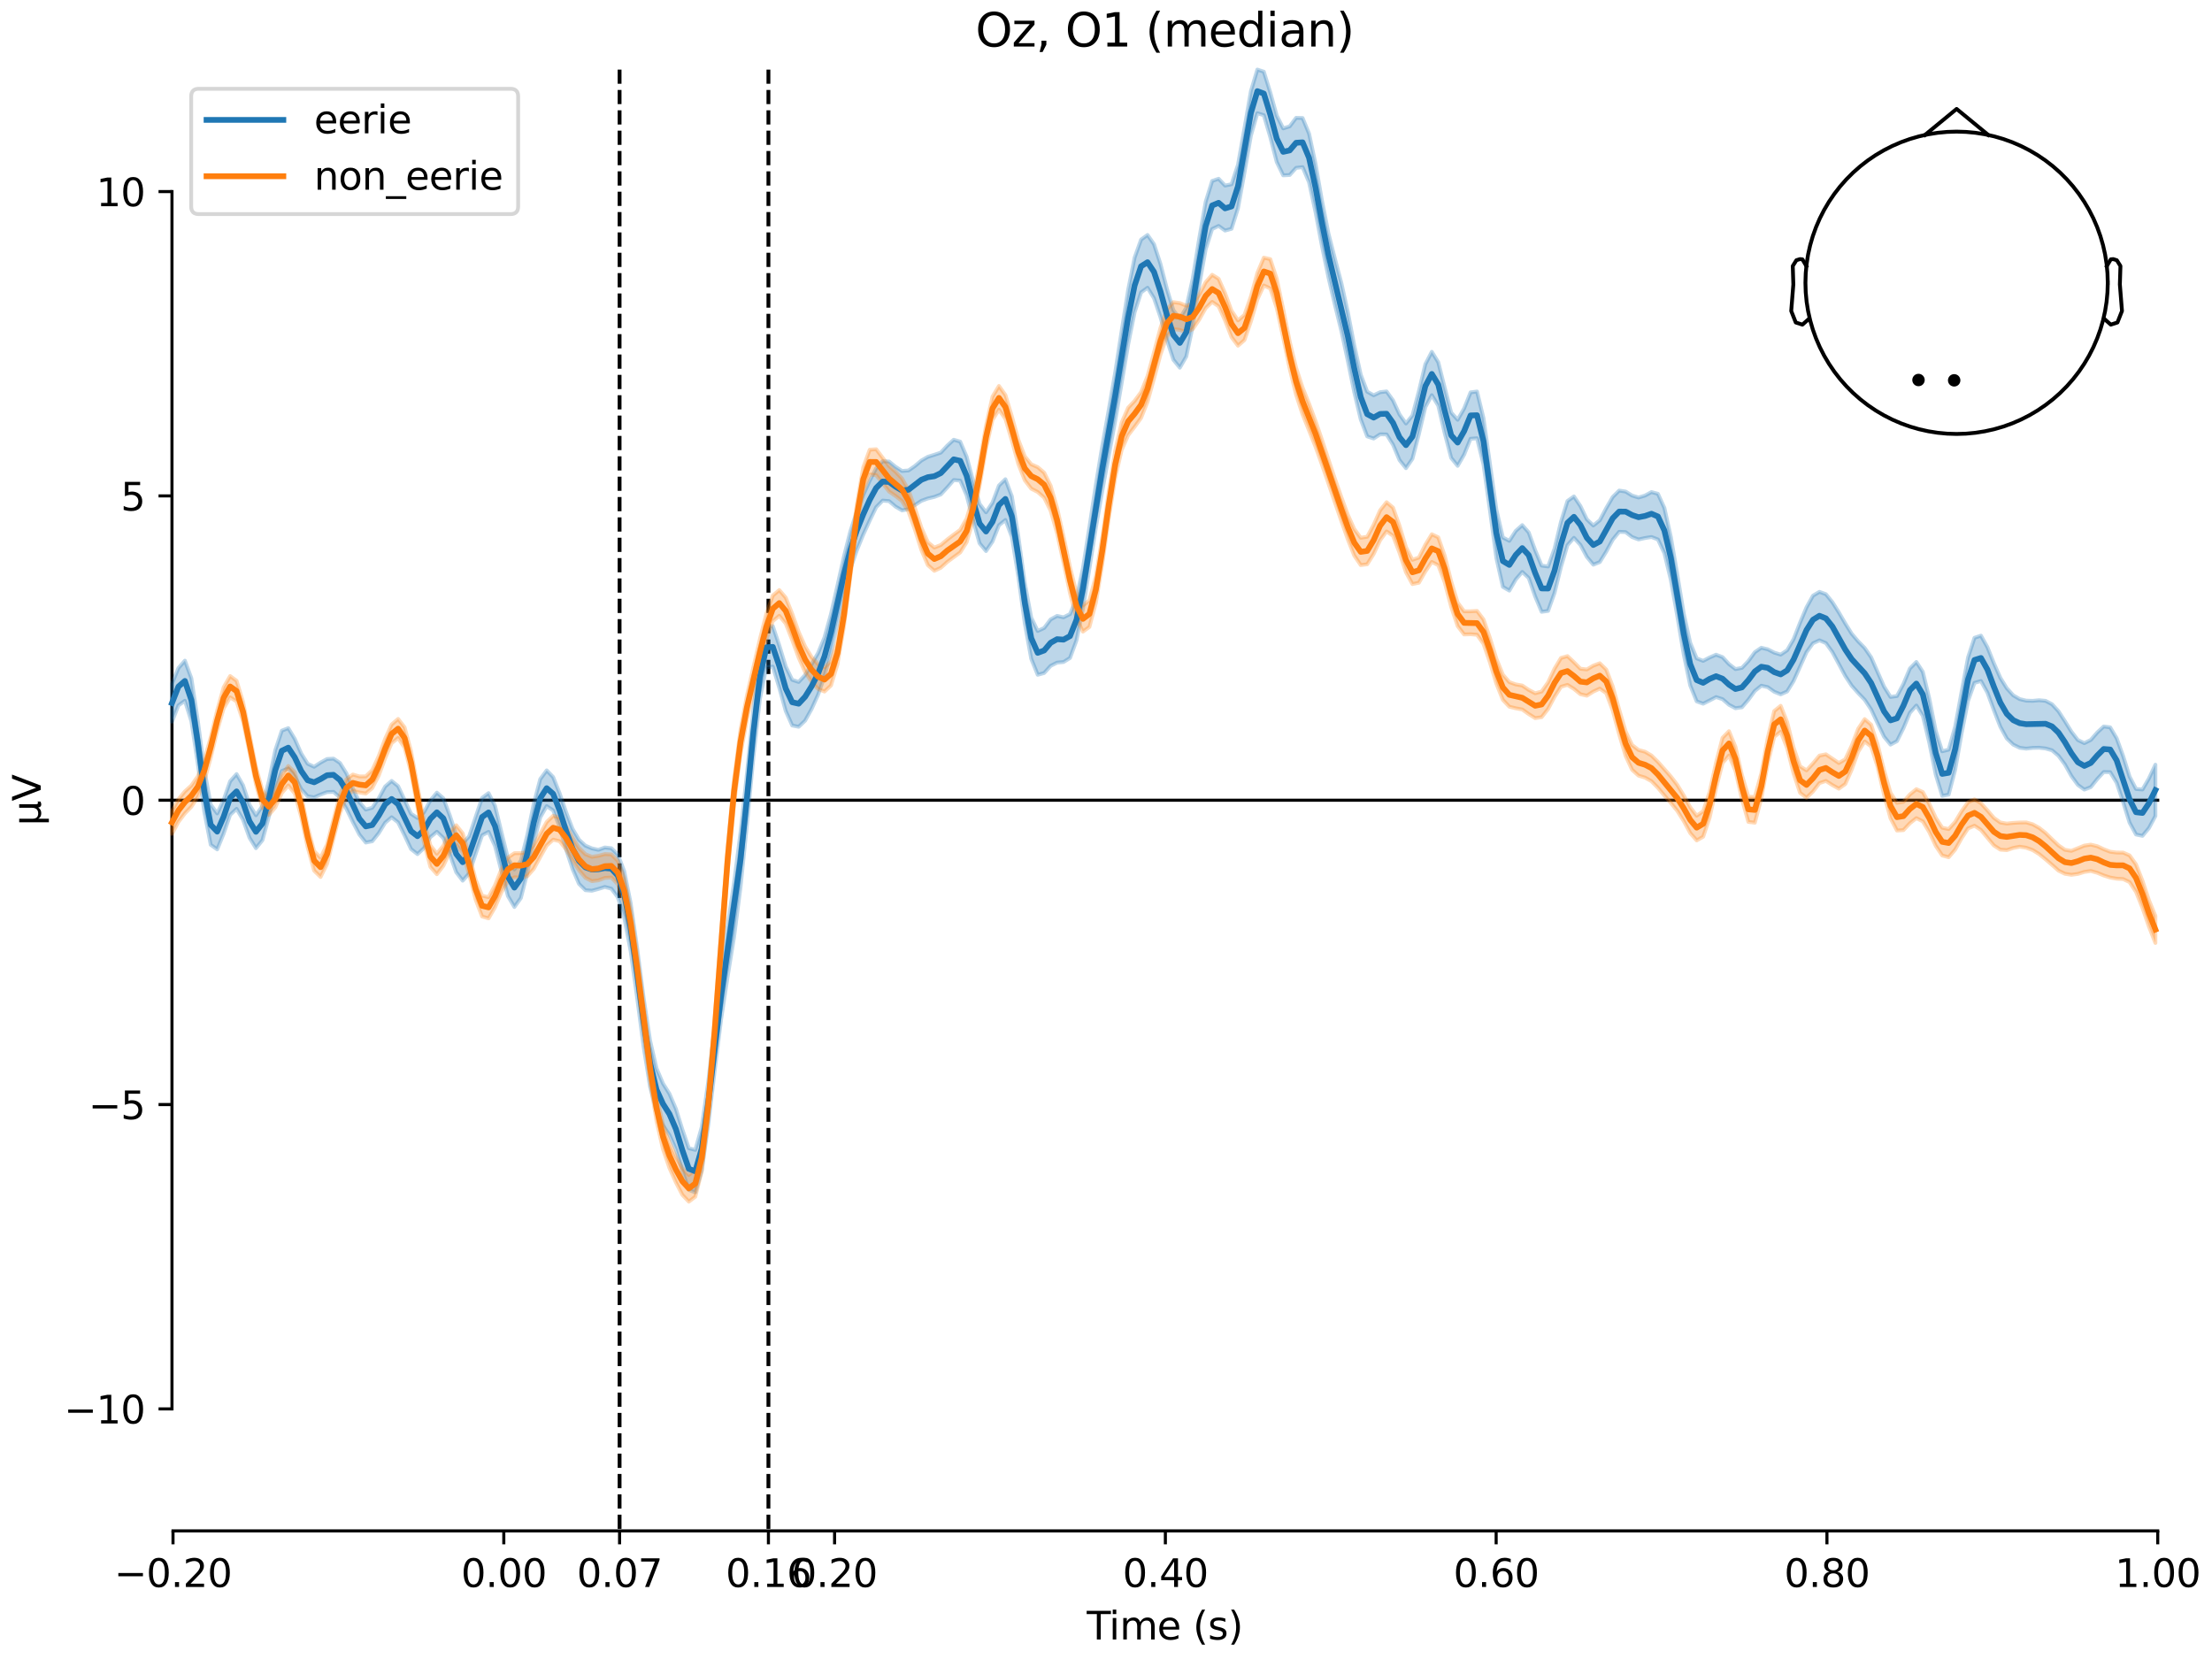 <?xml version="1.0" encoding="utf-8" standalone="no"?>
<!DOCTYPE svg PUBLIC "-//W3C//DTD SVG 1.1//EN"
  "http://www.w3.org/Graphics/SVG/1.1/DTD/svg11.dtd">
<svg xmlns:xlink="http://www.w3.org/1999/xlink" width="576pt" height="432pt" viewBox="0 0 576 432" xmlns="http://www.w3.org/2000/svg" version="1.1">
 <defs>
  <style type="text/css">*{stroke-linejoin: round; stroke-linecap: butt}</style>
 </defs>
 <g id="figure_1">
  <g id="patch_1">
   <path d="M 0 432 
L 576 432 
L 576 0 
L 0 0 
z
" style="fill: #ffffff"/>
  </g>
  <g id="axes_1">
   <g id="patch_2">
    <path d="M 44.783 398.644 
L 561.867 398.644 
L 561.867 18.118 
L 44.783 18.118 
L 44.783 398.644 
z
" style="fill: none; opacity: 0"/>
   </g>
   <g id="patch_3">
    <path d="M 44.783 366.868 
L 44.783 49.894 
" style="fill: none; stroke: #000000; stroke-width: 0.8; stroke-linejoin: miter; stroke-linecap: square"/>
   </g>
   <g id="LineCollection_1">
    <path d="M 161.336 18.118 
L 161.336 398.644 
" clip-path="url(#p5de85b9fca)" style="fill: none; stroke-dasharray: 3.7,1.6; stroke-dashoffset: 0; stroke: #000000"/>
    <path d="M 200.097 18.118 
L 200.097 398.644 
" clip-path="url(#p5de85b9fca)" style="fill: none; stroke-dasharray: 3.7,1.6; stroke-dashoffset: 0; stroke: #000000"/>
   </g>
   <g id="matplotlib.axis_1">
    <g id="xtick_1">
     <g id="line2d_1">
      <defs>
       <path id="maca8280aff" d="M 0 0 
L 0 3.5 
" style="stroke: #000000; stroke-width: 0.8"/>
      </defs>
      <g>
       <use xlink:href="#maca8280aff" x="45.052" y="398.644" style="stroke: #000000; stroke-width: 0.8"/>
      </g>
     </g>
     <g id="text_1">
      <!-- −0.20 -->
      <g transform="translate(29.73 413.242) scale(0.1 -0.1)">
       <defs>
        <path id="DejaVuSans-2212" d="M 678 2272 
L 4684 2272 
L 4684 1741 
L 678 1741 
L 678 2272 
z
" transform="scale(0.016)"/>
        <path id="DejaVuSans-30" d="M 2034 4250 
Q 1547 4250 1301 3770 
Q 1056 3291 1056 2328 
Q 1056 1369 1301 889 
Q 1547 409 2034 409 
Q 2525 409 2770 889 
Q 3016 1369 3016 2328 
Q 3016 3291 2770 3770 
Q 2525 4250 2034 4250 
z
M 2034 4750 
Q 2819 4750 3233 4129 
Q 3647 3509 3647 2328 
Q 3647 1150 3233 529 
Q 2819 -91 2034 -91 
Q 1250 -91 836 529 
Q 422 1150 422 2328 
Q 422 3509 836 4129 
Q 1250 4750 2034 4750 
z
" transform="scale(0.016)"/>
        <path id="DejaVuSans-2e" d="M 684 794 
L 1344 794 
L 1344 0 
L 684 0 
L 684 794 
z
" transform="scale(0.016)"/>
        <path id="DejaVuSans-32" d="M 1228 531 
L 3431 531 
L 3431 0 
L 469 0 
L 469 531 
Q 828 903 1448 1529 
Q 2069 2156 2228 2338 
Q 2531 2678 2651 2914 
Q 2772 3150 2772 3378 
Q 2772 3750 2511 3984 
Q 2250 4219 1831 4219 
Q 1534 4219 1204 4116 
Q 875 4013 500 3803 
L 500 4441 
Q 881 4594 1212 4672 
Q 1544 4750 1819 4750 
Q 2544 4750 2975 4387 
Q 3406 4025 3406 3419 
Q 3406 3131 3298 2873 
Q 3191 2616 2906 2266 
Q 2828 2175 2409 1742 
Q 1991 1309 1228 531 
z
" transform="scale(0.016)"/>
       </defs>
       <use xlink:href="#DejaVuSans-2212"/>
       <use xlink:href="#DejaVuSans-30" transform="translate(83.789 0)"/>
       <use xlink:href="#DejaVuSans-2e" transform="translate(147.412 0)"/>
       <use xlink:href="#DejaVuSans-32" transform="translate(179.199 0)"/>
       <use xlink:href="#DejaVuSans-30" transform="translate(242.822 0)"/>
      </g>
     </g>
    </g>
    <g id="xtick_2">
     <g id="line2d_2">
      <g>
       <use xlink:href="#maca8280aff" x="131.188" y="398.644" style="stroke: #000000; stroke-width: 0.8"/>
      </g>
     </g>
     <g id="text_2">
      <!-- 0.00 -->
      <g transform="translate(120.055 413.242) scale(0.1 -0.1)">
       <use xlink:href="#DejaVuSans-30"/>
       <use xlink:href="#DejaVuSans-2e" transform="translate(63.623 0)"/>
       <use xlink:href="#DejaVuSans-30" transform="translate(95.41 0)"/>
       <use xlink:href="#DejaVuSans-30" transform="translate(159.033 0)"/>
      </g>
     </g>
    </g>
    <g id="xtick_3">
     <g id="line2d_3">
      <g>
       <use xlink:href="#maca8280aff" x="161.336" y="398.644" style="stroke: #000000; stroke-width: 0.8"/>
      </g>
     </g>
     <g id="text_3">
      <!-- 0.07 -->
      <g transform="translate(150.203 413.242) scale(0.1 -0.1)">
       <defs>
        <path id="DejaVuSans-37" d="M 525 4666 
L 3525 4666 
L 3525 4397 
L 1831 0 
L 1172 0 
L 2766 4134 
L 525 4134 
L 525 4666 
z
" transform="scale(0.016)"/>
       </defs>
       <use xlink:href="#DejaVuSans-30"/>
       <use xlink:href="#DejaVuSans-2e" transform="translate(63.623 0)"/>
       <use xlink:href="#DejaVuSans-30" transform="translate(95.41 0)"/>
       <use xlink:href="#DejaVuSans-37" transform="translate(159.033 0)"/>
      </g>
     </g>
    </g>
    <g id="xtick_4">
     <g id="line2d_4">
      <g>
       <use xlink:href="#maca8280aff" x="200.097" y="398.644" style="stroke: #000000; stroke-width: 0.8"/>
      </g>
     </g>
     <g id="text_4">
      <!-- 0.16 -->
      <g transform="translate(188.964 413.242) scale(0.1 -0.1)">
       <defs>
        <path id="DejaVuSans-31" d="M 794 531 
L 1825 531 
L 1825 4091 
L 703 3866 
L 703 4441 
L 1819 4666 
L 2450 4666 
L 2450 531 
L 3481 531 
L 3481 0 
L 794 0 
L 794 531 
z
" transform="scale(0.016)"/>
        <path id="DejaVuSans-36" d="M 2113 2584 
Q 1688 2584 1439 2293 
Q 1191 2003 1191 1497 
Q 1191 994 1439 701 
Q 1688 409 2113 409 
Q 2538 409 2786 701 
Q 3034 994 3034 1497 
Q 3034 2003 2786 2293 
Q 2538 2584 2113 2584 
z
M 3366 4563 
L 3366 3988 
Q 3128 4100 2886 4159 
Q 2644 4219 2406 4219 
Q 1781 4219 1451 3797 
Q 1122 3375 1075 2522 
Q 1259 2794 1537 2939 
Q 1816 3084 2150 3084 
Q 2853 3084 3261 2657 
Q 3669 2231 3669 1497 
Q 3669 778 3244 343 
Q 2819 -91 2113 -91 
Q 1303 -91 875 529 
Q 447 1150 447 2328 
Q 447 3434 972 4092 
Q 1497 4750 2381 4750 
Q 2619 4750 2861 4703 
Q 3103 4656 3366 4563 
z
" transform="scale(0.016)"/>
       </defs>
       <use xlink:href="#DejaVuSans-30"/>
       <use xlink:href="#DejaVuSans-2e" transform="translate(63.623 0)"/>
       <use xlink:href="#DejaVuSans-31" transform="translate(95.41 0)"/>
       <use xlink:href="#DejaVuSans-36" transform="translate(159.033 0)"/>
      </g>
     </g>
    </g>
    <g id="xtick_5">
     <g id="line2d_5">
      <g>
       <use xlink:href="#maca8280aff" x="217.324" y="398.644" style="stroke: #000000; stroke-width: 0.8"/>
      </g>
     </g>
     <g id="text_5">
      <!-- 0.20 -->
      <g transform="translate(206.191 413.242) scale(0.1 -0.1)">
       <use xlink:href="#DejaVuSans-30"/>
       <use xlink:href="#DejaVuSans-2e" transform="translate(63.623 0)"/>
       <use xlink:href="#DejaVuSans-32" transform="translate(95.41 0)"/>
       <use xlink:href="#DejaVuSans-30" transform="translate(159.033 0)"/>
      </g>
     </g>
    </g>
    <g id="xtick_6">
     <g id="line2d_6">
      <g>
       <use xlink:href="#maca8280aff" x="303.46" y="398.644" style="stroke: #000000; stroke-width: 0.8"/>
      </g>
     </g>
     <g id="text_6">
      <!-- 0.40 -->
      <g transform="translate(292.327 413.242) scale(0.1 -0.1)">
       <defs>
        <path id="DejaVuSans-34" d="M 2419 4116 
L 825 1625 
L 2419 1625 
L 2419 4116 
z
M 2253 4666 
L 3047 4666 
L 3047 1625 
L 3713 1625 
L 3713 1100 
L 3047 1100 
L 3047 0 
L 2419 0 
L 2419 1100 
L 313 1100 
L 313 1709 
L 2253 4666 
z
" transform="scale(0.016)"/>
       </defs>
       <use xlink:href="#DejaVuSans-30"/>
       <use xlink:href="#DejaVuSans-2e" transform="translate(63.623 0)"/>
       <use xlink:href="#DejaVuSans-34" transform="translate(95.41 0)"/>
       <use xlink:href="#DejaVuSans-30" transform="translate(159.033 0)"/>
      </g>
     </g>
    </g>
    <g id="xtick_7">
     <g id="line2d_7">
      <g>
       <use xlink:href="#maca8280aff" x="389.595" y="398.644" style="stroke: #000000; stroke-width: 0.8"/>
      </g>
     </g>
     <g id="text_7">
      <!-- 0.60 -->
      <g transform="translate(378.463 413.242) scale(0.1 -0.1)">
       <use xlink:href="#DejaVuSans-30"/>
       <use xlink:href="#DejaVuSans-2e" transform="translate(63.623 0)"/>
       <use xlink:href="#DejaVuSans-36" transform="translate(95.41 0)"/>
       <use xlink:href="#DejaVuSans-30" transform="translate(159.033 0)"/>
      </g>
     </g>
    </g>
    <g id="xtick_8">
     <g id="line2d_8">
      <g>
       <use xlink:href="#maca8280aff" x="475.731" y="398.644" style="stroke: #000000; stroke-width: 0.8"/>
      </g>
     </g>
     <g id="text_8">
      <!-- 0.80 -->
      <g transform="translate(464.598 413.242) scale(0.1 -0.1)">
       <defs>
        <path id="DejaVuSans-38" d="M 2034 2216 
Q 1584 2216 1326 1975 
Q 1069 1734 1069 1313 
Q 1069 891 1326 650 
Q 1584 409 2034 409 
Q 2484 409 2743 651 
Q 3003 894 3003 1313 
Q 3003 1734 2745 1975 
Q 2488 2216 2034 2216 
z
M 1403 2484 
Q 997 2584 770 2862 
Q 544 3141 544 3541 
Q 544 4100 942 4425 
Q 1341 4750 2034 4750 
Q 2731 4750 3128 4425 
Q 3525 4100 3525 3541 
Q 3525 3141 3298 2862 
Q 3072 2584 2669 2484 
Q 3125 2378 3379 2068 
Q 3634 1759 3634 1313 
Q 3634 634 3220 271 
Q 2806 -91 2034 -91 
Q 1263 -91 848 271 
Q 434 634 434 1313 
Q 434 1759 690 2068 
Q 947 2378 1403 2484 
z
M 1172 3481 
Q 1172 3119 1398 2916 
Q 1625 2713 2034 2713 
Q 2441 2713 2670 2916 
Q 2900 3119 2900 3481 
Q 2900 3844 2670 4047 
Q 2441 4250 2034 4250 
Q 1625 4250 1398 4047 
Q 1172 3844 1172 3481 
z
" transform="scale(0.016)"/>
       </defs>
       <use xlink:href="#DejaVuSans-30"/>
       <use xlink:href="#DejaVuSans-2e" transform="translate(63.623 0)"/>
       <use xlink:href="#DejaVuSans-38" transform="translate(95.41 0)"/>
       <use xlink:href="#DejaVuSans-30" transform="translate(159.033 0)"/>
      </g>
     </g>
    </g>
    <g id="xtick_9">
     <g id="line2d_9">
      <g>
       <use xlink:href="#maca8280aff" x="561.867" y="398.644" style="stroke: #000000; stroke-width: 0.8"/>
      </g>
     </g>
     <g id="text_9">
      <!-- 1.00 -->
      <g transform="translate(550.734 413.242) scale(0.1 -0.1)">
       <use xlink:href="#DejaVuSans-31"/>
       <use xlink:href="#DejaVuSans-2e" transform="translate(63.623 0)"/>
       <use xlink:href="#DejaVuSans-30" transform="translate(95.41 0)"/>
       <use xlink:href="#DejaVuSans-30" transform="translate(159.033 0)"/>
      </g>
     </g>
    </g>
    <g id="text_10">
     <!-- Time (s) -->
     <g transform="translate(282.996 426.92) scale(0.1 -0.1)">
      <defs>
       <path id="DejaVuSans-54" d="M -19 4666 
L 3928 4666 
L 3928 4134 
L 2272 4134 
L 2272 0 
L 1638 0 
L 1638 4134 
L -19 4134 
L -19 4666 
z
" transform="scale(0.016)"/>
       <path id="DejaVuSans-69" d="M 603 3500 
L 1178 3500 
L 1178 0 
L 603 0 
L 603 3500 
z
M 603 4863 
L 1178 4863 
L 1178 4134 
L 603 4134 
L 603 4863 
z
" transform="scale(0.016)"/>
       <path id="DejaVuSans-6d" d="M 3328 2828 
Q 3544 3216 3844 3400 
Q 4144 3584 4550 3584 
Q 5097 3584 5394 3201 
Q 5691 2819 5691 2113 
L 5691 0 
L 5113 0 
L 5113 2094 
Q 5113 2597 4934 2840 
Q 4756 3084 4391 3084 
Q 3944 3084 3684 2787 
Q 3425 2491 3425 1978 
L 3425 0 
L 2847 0 
L 2847 2094 
Q 2847 2600 2669 2842 
Q 2491 3084 2119 3084 
Q 1678 3084 1418 2786 
Q 1159 2488 1159 1978 
L 1159 0 
L 581 0 
L 581 3500 
L 1159 3500 
L 1159 2956 
Q 1356 3278 1631 3431 
Q 1906 3584 2284 3584 
Q 2666 3584 2933 3390 
Q 3200 3197 3328 2828 
z
" transform="scale(0.016)"/>
       <path id="DejaVuSans-65" d="M 3597 1894 
L 3597 1613 
L 953 1613 
Q 991 1019 1311 708 
Q 1631 397 2203 397 
Q 2534 397 2845 478 
Q 3156 559 3463 722 
L 3463 178 
Q 3153 47 2828 -22 
Q 2503 -91 2169 -91 
Q 1331 -91 842 396 
Q 353 884 353 1716 
Q 353 2575 817 3079 
Q 1281 3584 2069 3584 
Q 2775 3584 3186 3129 
Q 3597 2675 3597 1894 
z
M 3022 2063 
Q 3016 2534 2758 2815 
Q 2500 3097 2075 3097 
Q 1594 3097 1305 2825 
Q 1016 2553 972 2059 
L 3022 2063 
z
" transform="scale(0.016)"/>
       <path id="DejaVuSans-20" transform="scale(0.016)"/>
       <path id="DejaVuSans-28" d="M 1984 4856 
Q 1566 4138 1362 3434 
Q 1159 2731 1159 2009 
Q 1159 1288 1364 580 
Q 1569 -128 1984 -844 
L 1484 -844 
Q 1016 -109 783 600 
Q 550 1309 550 2009 
Q 550 2706 781 3412 
Q 1013 4119 1484 4856 
L 1984 4856 
z
" transform="scale(0.016)"/>
       <path id="DejaVuSans-73" d="M 2834 3397 
L 2834 2853 
Q 2591 2978 2328 3040 
Q 2066 3103 1784 3103 
Q 1356 3103 1142 2972 
Q 928 2841 928 2578 
Q 928 2378 1081 2264 
Q 1234 2150 1697 2047 
L 1894 2003 
Q 2506 1872 2764 1633 
Q 3022 1394 3022 966 
Q 3022 478 2636 193 
Q 2250 -91 1575 -91 
Q 1294 -91 989 -36 
Q 684 19 347 128 
L 347 722 
Q 666 556 975 473 
Q 1284 391 1588 391 
Q 1994 391 2212 530 
Q 2431 669 2431 922 
Q 2431 1156 2273 1281 
Q 2116 1406 1581 1522 
L 1381 1569 
Q 847 1681 609 1914 
Q 372 2147 372 2553 
Q 372 3047 722 3315 
Q 1072 3584 1716 3584 
Q 2034 3584 2315 3537 
Q 2597 3491 2834 3397 
z
" transform="scale(0.016)"/>
       <path id="DejaVuSans-29" d="M 513 4856 
L 1013 4856 
Q 1481 4119 1714 3412 
Q 1947 2706 1947 2009 
Q 1947 1309 1714 600 
Q 1481 -109 1013 -844 
L 513 -844 
Q 928 -128 1133 580 
Q 1338 1288 1338 2009 
Q 1338 2731 1133 3434 
Q 928 4138 513 4856 
z
" transform="scale(0.016)"/>
      </defs>
      <use xlink:href="#DejaVuSans-54"/>
      <use xlink:href="#DejaVuSans-69" transform="translate(57.959 0)"/>
      <use xlink:href="#DejaVuSans-6d" transform="translate(85.742 0)"/>
      <use xlink:href="#DejaVuSans-65" transform="translate(183.154 0)"/>
      <use xlink:href="#DejaVuSans-20" transform="translate(244.678 0)"/>
      <use xlink:href="#DejaVuSans-28" transform="translate(276.465 0)"/>
      <use xlink:href="#DejaVuSans-73" transform="translate(315.479 0)"/>
      <use xlink:href="#DejaVuSans-29" transform="translate(367.578 0)"/>
     </g>
    </g>
   </g>
   <g id="matplotlib.axis_2">
    <g id="ytick_1">
     <g id="line2d_10">
      <defs>
       <path id="mbcd071036d" d="M 0 0 
L -3.5 0 
" style="stroke: #000000; stroke-width: 0.8"/>
      </defs>
      <g>
       <use xlink:href="#mbcd071036d" x="44.783" y="366.868" style="stroke: #000000; stroke-width: 0.8"/>
      </g>
     </g>
     <g id="text_11">
      <!-- −10 -->
      <g transform="translate(16.678 370.667) scale(0.1 -0.1)">
       <use xlink:href="#DejaVuSans-2212"/>
       <use xlink:href="#DejaVuSans-31" transform="translate(83.789 0)"/>
       <use xlink:href="#DejaVuSans-30" transform="translate(147.412 0)"/>
      </g>
     </g>
    </g>
    <g id="ytick_2">
     <g id="line2d_11">
      <g>
       <use xlink:href="#mbcd071036d" x="44.783" y="287.624" style="stroke: #000000; stroke-width: 0.8"/>
      </g>
     </g>
     <g id="text_12">
      <!-- −5 -->
      <g transform="translate(23.041 291.424) scale(0.1 -0.1)">
       <defs>
        <path id="DejaVuSans-35" d="M 691 4666 
L 3169 4666 
L 3169 4134 
L 1269 4134 
L 1269 2991 
Q 1406 3038 1543 3061 
Q 1681 3084 1819 3084 
Q 2600 3084 3056 2656 
Q 3513 2228 3513 1497 
Q 3513 744 3044 326 
Q 2575 -91 1722 -91 
Q 1428 -91 1123 -41 
Q 819 9 494 109 
L 494 744 
Q 775 591 1075 516 
Q 1375 441 1709 441 
Q 2250 441 2565 725 
Q 2881 1009 2881 1497 
Q 2881 1984 2565 2268 
Q 2250 2553 1709 2553 
Q 1456 2553 1204 2497 
Q 953 2441 691 2322 
L 691 4666 
z
" transform="scale(0.016)"/>
       </defs>
       <use xlink:href="#DejaVuSans-2212"/>
       <use xlink:href="#DejaVuSans-35" transform="translate(83.789 0)"/>
      </g>
     </g>
    </g>
    <g id="ytick_3">
     <g id="line2d_12">
      <g>
       <use xlink:href="#mbcd071036d" x="44.783" y="208.381" style="stroke: #000000; stroke-width: 0.8"/>
      </g>
     </g>
     <g id="text_13">
      <!-- 0 -->
      <g transform="translate(31.421 212.18) scale(0.1 -0.1)">
       <use xlink:href="#DejaVuSans-30"/>
      </g>
     </g>
    </g>
    <g id="ytick_4">
     <g id="line2d_13">
      <g>
       <use xlink:href="#mbcd071036d" x="44.783" y="129.138" style="stroke: #000000; stroke-width: 0.8"/>
      </g>
     </g>
     <g id="text_14">
      <!-- 5 -->
      <g transform="translate(31.421 132.937) scale(0.1 -0.1)">
       <use xlink:href="#DejaVuSans-35"/>
      </g>
     </g>
    </g>
    <g id="ytick_5">
     <g id="line2d_14">
      <g>
       <use xlink:href="#mbcd071036d" x="44.783" y="49.894" style="stroke: #000000; stroke-width: 0.8"/>
      </g>
     </g>
     <g id="text_15">
      <!-- 10 -->
      <g transform="translate(25.058 53.693) scale(0.1 -0.1)">
       <use xlink:href="#DejaVuSans-31"/>
       <use xlink:href="#DejaVuSans-30" transform="translate(63.623 0)"/>
      </g>
     </g>
    </g>
    <g id="text_16">
     <!-- µV -->
     <g transform="translate(10.599 214.982) rotate(-90) scale(0.1 -0.1)">
      <defs>
       <path id="DejaVuSans-b5" d="M 544 -1331 
L 544 3500 
L 1119 3500 
L 1119 1325 
Q 1119 872 1334 640 
Q 1550 409 1972 409 
Q 2434 409 2667 671 
Q 2900 934 2900 1459 
L 2900 3500 
L 3475 3500 
L 3475 806 
Q 3475 619 3529 530 
Q 3584 441 3700 441 
Q 3728 441 3778 458 
Q 3828 475 3916 513 
L 3916 50 
Q 3788 -22 3673 -56 
Q 3559 -91 3450 -91 
Q 3234 -91 3106 31 
Q 2978 153 2931 403 
Q 2775 156 2548 32 
Q 2322 -91 2016 -91 
Q 1697 -91 1473 31 
Q 1250 153 1119 397 
L 1119 -1331 
L 544 -1331 
z
" transform="scale(0.016)"/>
       <path id="DejaVuSans-56" d="M 1831 0 
L 50 4666 
L 709 4666 
L 2188 738 
L 3669 4666 
L 4325 4666 
L 2547 0 
L 1831 0 
z
" transform="scale(0.016)"/>
      </defs>
      <use xlink:href="#DejaVuSans-b5"/>
      <use xlink:href="#DejaVuSans-56" transform="translate(63.623 0)"/>
     </g>
    </g>
   </g>
   <g id="patch_4">
    <path d="M 45.052 398.644 
L 561.867 398.644 
" style="fill: none; stroke: #000000; stroke-width: 0.8; stroke-linejoin: miter; stroke-linecap: square"/>
   </g>
   <g id="patch_5">
    <path d="M 44.783 208.381 
L 561.867 208.381 
" style="fill: none; stroke: #000000; stroke-width: 0.8; stroke-linejoin: miter; stroke-linecap: square"/>
   </g>
   <g id="text_17">
    <!-- Oz, O1 (median) -->
    <g transform="translate(254.018 12.118) scale(0.12 -0.12)">
     <defs>
      <path id="DejaVuSans-4f" d="M 2522 4238 
Q 1834 4238 1429 3725 
Q 1025 3213 1025 2328 
Q 1025 1447 1429 934 
Q 1834 422 2522 422 
Q 3209 422 3611 934 
Q 4013 1447 4013 2328 
Q 4013 3213 3611 3725 
Q 3209 4238 2522 4238 
z
M 2522 4750 
Q 3503 4750 4090 4092 
Q 4678 3434 4678 2328 
Q 4678 1225 4090 567 
Q 3503 -91 2522 -91 
Q 1538 -91 948 565 
Q 359 1222 359 2328 
Q 359 3434 948 4092 
Q 1538 4750 2522 4750 
z
" transform="scale(0.016)"/>
      <path id="DejaVuSans-7a" d="M 353 3500 
L 3084 3500 
L 3084 2975 
L 922 459 
L 3084 459 
L 3084 0 
L 275 0 
L 275 525 
L 2438 3041 
L 353 3041 
L 353 3500 
z
" transform="scale(0.016)"/>
      <path id="DejaVuSans-2c" d="M 750 794 
L 1409 794 
L 1409 256 
L 897 -744 
L 494 -744 
L 750 256 
L 750 794 
z
" transform="scale(0.016)"/>
      <path id="DejaVuSans-64" d="M 2906 2969 
L 2906 4863 
L 3481 4863 
L 3481 0 
L 2906 0 
L 2906 525 
Q 2725 213 2448 61 
Q 2172 -91 1784 -91 
Q 1150 -91 751 415 
Q 353 922 353 1747 
Q 353 2572 751 3078 
Q 1150 3584 1784 3584 
Q 2172 3584 2448 3432 
Q 2725 3281 2906 2969 
z
M 947 1747 
Q 947 1113 1208 752 
Q 1469 391 1925 391 
Q 2381 391 2643 752 
Q 2906 1113 2906 1747 
Q 2906 2381 2643 2742 
Q 2381 3103 1925 3103 
Q 1469 3103 1208 2742 
Q 947 2381 947 1747 
z
" transform="scale(0.016)"/>
      <path id="DejaVuSans-61" d="M 2194 1759 
Q 1497 1759 1228 1600 
Q 959 1441 959 1056 
Q 959 750 1161 570 
Q 1363 391 1709 391 
Q 2188 391 2477 730 
Q 2766 1069 2766 1631 
L 2766 1759 
L 2194 1759 
z
M 3341 1997 
L 3341 0 
L 2766 0 
L 2766 531 
Q 2569 213 2275 61 
Q 1981 -91 1556 -91 
Q 1019 -91 701 211 
Q 384 513 384 1019 
Q 384 1609 779 1909 
Q 1175 2209 1959 2209 
L 2766 2209 
L 2766 2266 
Q 2766 2663 2505 2880 
Q 2244 3097 1772 3097 
Q 1472 3097 1187 3025 
Q 903 2953 641 2809 
L 641 3341 
Q 956 3463 1253 3523 
Q 1550 3584 1831 3584 
Q 2591 3584 2966 3190 
Q 3341 2797 3341 1997 
z
" transform="scale(0.016)"/>
      <path id="DejaVuSans-6e" d="M 3513 2113 
L 3513 0 
L 2938 0 
L 2938 2094 
Q 2938 2591 2744 2837 
Q 2550 3084 2163 3084 
Q 1697 3084 1428 2787 
Q 1159 2491 1159 1978 
L 1159 0 
L 581 0 
L 581 3500 
L 1159 3500 
L 1159 2956 
Q 1366 3272 1645 3428 
Q 1925 3584 2291 3584 
Q 2894 3584 3203 3211 
Q 3513 2838 3513 2113 
z
" transform="scale(0.016)"/>
     </defs>
     <use xlink:href="#DejaVuSans-4f"/>
     <use xlink:href="#DejaVuSans-7a" transform="translate(78.711 0)"/>
     <use xlink:href="#DejaVuSans-2c" transform="translate(131.201 0)"/>
     <use xlink:href="#DejaVuSans-20" transform="translate(162.988 0)"/>
     <use xlink:href="#DejaVuSans-4f" transform="translate(194.775 0)"/>
     <use xlink:href="#DejaVuSans-31" transform="translate(273.486 0)"/>
     <use xlink:href="#DejaVuSans-20" transform="translate(337.109 0)"/>
     <use xlink:href="#DejaVuSans-28" transform="translate(368.896 0)"/>
     <use xlink:href="#DejaVuSans-6d" transform="translate(407.91 0)"/>
     <use xlink:href="#DejaVuSans-65" transform="translate(505.322 0)"/>
     <use xlink:href="#DejaVuSans-64" transform="translate(566.846 0)"/>
     <use xlink:href="#DejaVuSans-69" transform="translate(630.322 0)"/>
     <use xlink:href="#DejaVuSans-61" transform="translate(658.105 0)"/>
     <use xlink:href="#DejaVuSans-6e" transform="translate(719.385 0)"/>
     <use xlink:href="#DejaVuSans-29" transform="translate(782.764 0)"/>
    </g>
   </g>
   <g id="legend_1">
    <g id="patch_6">
     <path d="M 51.783 55.753 
L 132.925 55.753 
Q 134.925 55.753 134.925 53.753 
L 134.925 25.118 
Q 134.925 23.118 132.925 23.118 
L 51.783 23.118 
Q 49.783 23.118 49.783 25.118 
L 49.783 53.753 
Q 49.783 55.753 51.783 55.753 
z
" style="fill: #ffffff; opacity: 0.8; stroke: #cccccc; stroke-linejoin: miter"/>
    </g>
    <g id="line2d_15">
     <path d="M 53.783 31.217 
L 63.783 31.217 
L 73.783 31.217 
" style="fill: none; stroke: #1f77b4; stroke-width: 1.5; stroke-linecap: square"/>
    </g>
    <g id="text_18">
     <!-- eerie -->
     <g transform="translate(81.783 34.717) scale(0.1 -0.1)">
      <defs>
       <path id="DejaVuSans-72" d="M 2631 2963 
Q 2534 3019 2420 3045 
Q 2306 3072 2169 3072 
Q 1681 3072 1420 2755 
Q 1159 2438 1159 1844 
L 1159 0 
L 581 0 
L 581 3500 
L 1159 3500 
L 1159 2956 
Q 1341 3275 1631 3429 
Q 1922 3584 2338 3584 
Q 2397 3584 2469 3576 
Q 2541 3569 2628 3553 
L 2631 2963 
z
" transform="scale(0.016)"/>
      </defs>
      <use xlink:href="#DejaVuSans-65"/>
      <use xlink:href="#DejaVuSans-65" transform="translate(61.523 0)"/>
      <use xlink:href="#DejaVuSans-72" transform="translate(123.047 0)"/>
      <use xlink:href="#DejaVuSans-69" transform="translate(164.16 0)"/>
      <use xlink:href="#DejaVuSans-65" transform="translate(191.943 0)"/>
     </g>
    </g>
    <g id="line2d_16">
     <path d="M 53.783 45.895 
L 63.783 45.895 
L 73.783 45.895 
" style="fill: none; stroke: #ff7f0e; stroke-width: 1.5; stroke-linecap: square"/>
    </g>
    <g id="text_19">
     <!-- non_eerie -->
     <g transform="translate(81.783 49.395) scale(0.1 -0.1)">
      <defs>
       <path id="DejaVuSans-6f" d="M 1959 3097 
Q 1497 3097 1228 2736 
Q 959 2375 959 1747 
Q 959 1119 1226 758 
Q 1494 397 1959 397 
Q 2419 397 2687 759 
Q 2956 1122 2956 1747 
Q 2956 2369 2687 2733 
Q 2419 3097 1959 3097 
z
M 1959 3584 
Q 2709 3584 3137 3096 
Q 3566 2609 3566 1747 
Q 3566 888 3137 398 
Q 2709 -91 1959 -91 
Q 1206 -91 779 398 
Q 353 888 353 1747 
Q 353 2609 779 3096 
Q 1206 3584 1959 3584 
z
" transform="scale(0.016)"/>
       <path id="DejaVuSans-5f" d="M 3263 -1063 
L 3263 -1509 
L -63 -1509 
L -63 -1063 
L 3263 -1063 
z
" transform="scale(0.016)"/>
      </defs>
      <use xlink:href="#DejaVuSans-6e"/>
      <use xlink:href="#DejaVuSans-6f" transform="translate(63.379 0)"/>
      <use xlink:href="#DejaVuSans-6e" transform="translate(124.561 0)"/>
      <use xlink:href="#DejaVuSans-5f" transform="translate(187.939 0)"/>
      <use xlink:href="#DejaVuSans-65" transform="translate(237.939 0)"/>
      <use xlink:href="#DejaVuSans-65" transform="translate(299.463 0)"/>
      <use xlink:href="#DejaVuSans-72" transform="translate(360.986 0)"/>
      <use xlink:href="#DejaVuSans-69" transform="translate(402.1 0)"/>
      <use xlink:href="#DejaVuSans-65" transform="translate(429.883 0)"/>
     </g>
    </g>
   </g>
   <g id="FillBetweenPolyCollection_1">
    <defs>
     <path id="m29b276fd0b" d="M 44.783 -253.985 
L 44.783 -244.063 
L 46.465 -248.322 
L 48.148 -249.524 
L 49.83 -244.207 
L 51.512 -233.135 
L 53.195 -220.648 
L 54.877 -212.017 
L 56.559 -210.824 
L 58.242 -214.93 
L 59.924 -219.81 
L 61.606 -221.376 
L 63.289 -218.532 
L 64.971 -213.845 
L 66.653 -211.135 
L 68.336 -213.208 
L 70.018 -219.328 
L 71.7 -226.467 
L 73.383 -231.237 
L 75.065 -231.886 
L 76.748 -229.806 
L 78.43 -226.536 
L 80.112 -224.651 
L 81.795 -224.369 
L 83.477 -225.103 
L 85.159 -225.732 
L 86.842 -225.802 
L 88.524 -224.339 
L 90.206 -221.375 
L 91.889 -217.936 
L 93.571 -214.701 
L 95.253 -212.603 
L 96.936 -212.944 
L 98.618 -215.038 
L 100.3 -217.763 
L 101.983 -219.193 
L 103.665 -217.848 
L 105.347 -214.466 
L 107.03 -210.911 
L 108.712 -209.587 
L 110.394 -211.164 
L 112.077 -214.011 
L 113.759 -215.406 
L 115.441 -213.795 
L 117.124 -209.531 
L 118.806 -204.856 
L 120.488 -202.678 
L 122.171 -204.59 
L 123.853 -209.636 
L 125.535 -214.482 
L 127.218 -215.391 
L 128.9 -211.696 
L 130.582 -205.119 
L 132.265 -198.664 
L 133.947 -195.82 
L 135.629 -198.151 
L 137.312 -204.713 
L 138.994 -212.645 
L 140.676 -219.143 
L 142.359 -222.088 
L 144.041 -220.984 
L 145.723 -216.679 
L 147.406 -210.798 
L 149.088 -205.728 
L 150.77 -201.834 
L 152.453 -200.19 
L 154.135 -200.06 
L 155.817 -200.517 
L 157.5 -201.04 
L 159.182 -200.593 
L 160.864 -198.381 
L 162.547 -193.124 
L 164.229 -184.292 
L 165.912 -172.174 
L 167.594 -159.41 
L 169.276 -148.996 
L 170.959 -142.627 
L 172.641 -138.951 
L 174.323 -136.433 
L 176.006 -132.685 
L 177.688 -127.103 
L 179.37 -122.148 
L 181.053 -121.51 
L 182.735 -127.216 
L 184.417 -138.999 
L 186.1 -153.2 
L 187.782 -166.617 
L 189.464 -177.644 
L 191.147 -188.022 
L 192.829 -200.962 
L 194.511 -217.304 
L 196.194 -234.974 
L 197.876 -249.964 
L 199.558 -258.273 
L 201.241 -258.402 
L 202.923 -252.918 
L 204.605 -246.841 
L 206.288 -243.088 
L 207.97 -242.748 
L 209.652 -244.347 
L 211.335 -247.367 
L 213.017 -251.062 
L 214.699 -255.893 
L 216.382 -262.198 
L 218.064 -269.897 
L 219.746 -277.387 
L 221.429 -283.843 
L 223.111 -288.697 
L 224.793 -292.78 
L 226.476 -296.456 
L 228.158 -299.925 
L 229.84 -301.646 
L 231.523 -301.504 
L 233.205 -300.075 
L 234.887 -299.098 
L 236.57 -299.419 
L 238.252 -300.491 
L 239.934 -301.59 
L 241.617 -302.204 
L 243.299 -302.6 
L 244.981 -303.243 
L 246.664 -305.057 
L 248.346 -306.995 
L 250.028 -306.857 
L 251.711 -303.02 
L 253.393 -296.532 
L 255.076 -290.525 
L 256.758 -288.51 
L 258.44 -290.981 
L 260.123 -295.22 
L 261.805 -296.598 
L 263.487 -292.182 
L 265.17 -281.882 
L 266.852 -269.686 
L 268.534 -260.438 
L 270.217 -256.284 
L 271.899 -256.748 
L 273.581 -258.611 
L 275.264 -259.456 
L 276.946 -259.611 
L 278.628 -260.668 
L 280.311 -265.239 
L 281.993 -273.48 
L 283.675 -283.943 
L 285.358 -294.56 
L 287.04 -304.235 
L 288.722 -313.315 
L 290.405 -322.477 
L 292.087 -332.303 
L 293.769 -342.303 
L 295.452 -350.667 
L 297.134 -355.85 
L 298.816 -357.068 
L 300.499 -354.349 
L 302.181 -349.406 
L 303.863 -343.461 
L 305.546 -338.32 
L 307.228 -336.256 
L 308.91 -339.161 
L 310.593 -347.063 
L 312.275 -357.715 
L 313.957 -367.082 
L 315.64 -372.359 
L 317.322 -373.164 
L 319.004 -371.964 
L 320.687 -372.428 
L 322.369 -377.78 
L 324.051 -387.037 
L 325.734 -396.684 
L 327.416 -402.519 
L 329.098 -401.996 
L 330.781 -396.279 
L 332.463 -389.801 
L 334.145 -386.339 
L 335.828 -386.433 
L 337.51 -388.291 
L 339.192 -388.478 
L 340.875 -384.523 
L 342.557 -376.796 
L 344.239 -367.927 
L 345.922 -359.798 
L 347.604 -352.639 
L 349.287 -345.827 
L 350.969 -338.056 
L 352.651 -329.859 
L 354.334 -322.783 
L 356.016 -318.364 
L 357.698 -317.809 
L 359.381 -318.902 
L 361.063 -318.874 
L 362.745 -316.178 
L 364.428 -312.189 
L 366.11 -310.088 
L 367.792 -312.521 
L 369.475 -318.962 
L 371.157 -326.002 
L 372.839 -329.1 
L 374.522 -326.358 
L 376.204 -319.185 
L 377.886 -312.759 
L 379.569 -310.695 
L 381.251 -313.608 
L 382.933 -317.743 
L 384.616 -317.869 
L 386.298 -311.061 
L 387.98 -299.069 
L 389.663 -286.626 
L 391.345 -279.185 
L 393.027 -278.204 
L 394.71 -281.108 
L 396.392 -283.071 
L 398.074 -281.486 
L 399.757 -276.685 
L 401.439 -272.692 
L 403.121 -272.923 
L 404.804 -277.619 
L 406.486 -284.425 
L 408.168 -290.046 
L 409.851 -291.952 
L 411.533 -290.104 
L 413.215 -286.98 
L 414.898 -284.962 
L 416.58 -285.639 
L 418.262 -288.35 
L 419.945 -291.444 
L 421.627 -293.513 
L 423.309 -293.441 
L 424.992 -292.157 
L 426.674 -291.522 
L 428.356 -291.895 
L 430.039 -292.166 
L 431.721 -291.526 
L 433.403 -287.932 
L 435.086 -280.973 
L 436.768 -271.581 
L 438.451 -261.552 
L 440.133 -253.502 
L 441.815 -249.367 
L 443.498 -248.758 
L 445.18 -249.6 
L 446.862 -250.48 
L 448.545 -249.938 
L 450.227 -248.472 
L 451.909 -247.583 
L 453.592 -247.824 
L 455.274 -249.773 
L 456.956 -252.08 
L 458.639 -253.438 
L 460.321 -253.07 
L 462.003 -251.874 
L 463.686 -251.191 
L 465.368 -251.942 
L 467.05 -254.66 
L 468.733 -258.404 
L 470.415 -262.163 
L 472.097 -264.49 
L 473.78 -265.259 
L 475.462 -264.545 
L 477.144 -262.204 
L 478.827 -259.096 
L 480.509 -255.96 
L 482.191 -253.416 
L 483.874 -251.524 
L 485.556 -249.782 
L 487.238 -247.251 
L 488.921 -243.664 
L 490.603 -240.15 
L 492.285 -238.103 
L 493.968 -239.007 
L 495.65 -242.381 
L 497.332 -246.385 
L 499.015 -248.279 
L 500.697 -245.597 
L 502.379 -238.626 
L 504.062 -230.3 
L 505.744 -224.773 
L 507.426 -225.077 
L 509.109 -231.489 
L 510.791 -241.008 
L 512.473 -249.479 
L 514.156 -254.179 
L 515.838 -254.667 
L 517.52 -251.628 
L 519.203 -247.059 
L 520.885 -242.751 
L 522.567 -239.692 
L 524.25 -238.096 
L 525.932 -237.272 
L 527.615 -237.058 
L 529.297 -237.251 
L 530.979 -237.29 
L 532.662 -237.097 
L 534.344 -236.626 
L 536.026 -235.195 
L 537.709 -232.921 
L 539.391 -229.917 
L 541.073 -227.6 
L 542.756 -226.39 
L 544.438 -227.038 
L 546.12 -229.133 
L 547.803 -230.963 
L 549.485 -230.924 
L 551.167 -228.167 
L 552.85 -223.159 
L 554.532 -217.778 
L 556.214 -214.698 
L 557.897 -214.347 
L 559.579 -216.369 
L 561.261 -219.516 
L 561.261 -232.881 
L 561.261 -232.881 
L 559.579 -229.298 
L 557.897 -226.423 
L 556.214 -226.552 
L 554.532 -229.785 
L 552.85 -235.163 
L 551.167 -239.777 
L 549.485 -242.599 
L 547.803 -242.827 
L 546.12 -241.266 
L 544.438 -239.326 
L 542.756 -238.488 
L 541.073 -239.296 
L 539.391 -241.483 
L 537.709 -244.187 
L 536.026 -246.793 
L 534.344 -248.618 
L 532.662 -249.501 
L 530.979 -249.664 
L 529.297 -249.503 
L 527.615 -249.555 
L 525.932 -249.959 
L 524.25 -250.932 
L 522.567 -252.78 
L 520.885 -255.493 
L 519.203 -259.297 
L 517.52 -263.473 
L 515.838 -266.482 
L 514.156 -265.922 
L 512.473 -260.819 
L 510.791 -251.845 
L 509.109 -242.741 
L 507.426 -236.795 
L 505.744 -236.37 
L 504.062 -241.694 
L 502.379 -250.124 
L 500.697 -257.055 
L 499.015 -259.631 
L 497.332 -257.927 
L 495.65 -253.911 
L 493.968 -250.751 
L 492.285 -250.528 
L 490.603 -253.222 
L 488.921 -257.018 
L 487.238 -260.837 
L 485.556 -263.268 
L 483.874 -264.978 
L 482.191 -266.964 
L 480.509 -269.654 
L 478.827 -272.542 
L 477.144 -275.214 
L 475.462 -277.276 
L 473.78 -277.885 
L 472.097 -276.894 
L 470.415 -273.859 
L 468.733 -269.87 
L 467.05 -265.568 
L 465.368 -262.674 
L 463.686 -261.543 
L 462.003 -262.064 
L 460.321 -262.925 
L 458.639 -263.326 
L 456.956 -262.179 
L 455.274 -259.872 
L 453.592 -258.085 
L 451.909 -257.774 
L 450.227 -259.071 
L 448.545 -260.883 
L 446.862 -261.517 
L 445.18 -260.792 
L 443.498 -259.912 
L 441.815 -260.568 
L 440.133 -264.611 
L 438.451 -272.204 
L 436.768 -282.38 
L 435.086 -292.167 
L 433.403 -299.738 
L 431.721 -303.414 
L 430.039 -303.867 
L 428.356 -302.952 
L 426.674 -302.448 
L 424.992 -302.956 
L 423.309 -304.002 
L 421.627 -304.258 
L 419.945 -302.583 
L 418.262 -299.693 
L 416.58 -296.52 
L 414.898 -295.169 
L 413.215 -296.764 
L 411.533 -300.223 
L 409.851 -302.733 
L 408.168 -301.538 
L 406.486 -296.192 
L 404.804 -289.15 
L 403.121 -284.484 
L 401.439 -284.719 
L 399.757 -288.727 
L 398.074 -293.353 
L 396.392 -295.258 
L 394.71 -293.767 
L 393.027 -291.17 
L 391.345 -292.044 
L 389.663 -299.238 
L 387.98 -311.216 
L 386.298 -323.106 
L 384.616 -330.047 
L 382.933 -329.825 
L 381.251 -325.632 
L 379.569 -322.691 
L 377.886 -324.572 
L 376.204 -331.01 
L 374.522 -337.668 
L 372.839 -340.387 
L 371.157 -337.164 
L 369.475 -330.137 
L 367.792 -323.809 
L 366.11 -321.73 
L 364.428 -324.08 
L 362.745 -327.737 
L 361.063 -330.07 
L 359.381 -329.87 
L 357.698 -329.069 
L 356.016 -330.015 
L 354.334 -334.466 
L 352.651 -342.038 
L 350.969 -350.725 
L 349.287 -358.308 
L 347.604 -364.643 
L 345.922 -371.227 
L 344.239 -379.762 
L 342.557 -389.34 
L 340.875 -397.207 
L 339.192 -401.265 
L 337.51 -401.321 
L 335.828 -399.095 
L 334.145 -398.572 
L 332.463 -401.894 
L 330.781 -407.928 
L 329.098 -413.332 
L 327.416 -413.882 
L 325.734 -408.275 
L 324.051 -398.592 
L 322.369 -389.101 
L 320.687 -384.024 
L 319.004 -383.687 
L 317.322 -385.449 
L 315.64 -384.878 
L 313.957 -379.442 
L 312.275 -369.924 
L 310.593 -359.51 
L 308.91 -351.89 
L 307.228 -349.065 
L 305.546 -351.211 
L 303.863 -356.782 
L 302.181 -363.282 
L 300.499 -368.41 
L 298.816 -370.817 
L 297.134 -369.611 
L 295.452 -364.917 
L 293.769 -356.524 
L 292.087 -345.9 
L 290.405 -335.064 
L 288.722 -325.317 
L 287.04 -315.967 
L 285.358 -305.777 
L 283.675 -294.728 
L 281.993 -284.059 
L 280.311 -276.167 
L 278.628 -272.094 
L 276.946 -271.255 
L 275.264 -271.62 
L 273.581 -270.704 
L 271.899 -268.479 
L 270.217 -267.703 
L 268.534 -271.176 
L 266.852 -280.157 
L 265.17 -292.349 
L 263.487 -302.757 
L 261.805 -307.207 
L 260.123 -305.57 
L 258.44 -301.118 
L 256.758 -298.603 
L 255.076 -300.771 
L 253.393 -306.734 
L 251.711 -313.077 
L 250.028 -317.002 
L 248.346 -317.493 
L 246.664 -315.955 
L 244.981 -314.137 
L 243.299 -313.575 
L 241.617 -313.046 
L 239.934 -312.086 
L 238.252 -310.655 
L 236.57 -309.491 
L 234.887 -309.363 
L 233.205 -310.435 
L 231.523 -311.816 
L 229.84 -311.899 
L 228.158 -310.078 
L 226.476 -306.859 
L 224.793 -303.119 
L 223.111 -298.793 
L 221.429 -293.625 
L 219.746 -287.042 
L 218.064 -279.493 
L 216.382 -272.107 
L 214.699 -266.025 
L 213.017 -261.946 
L 211.335 -259.016 
L 209.652 -256.226 
L 207.97 -254.421 
L 206.288 -254.976 
L 204.605 -258.451 
L 202.923 -263.945 
L 201.241 -268.946 
L 199.558 -268.889 
L 197.876 -261.389 
L 196.194 -247.445 
L 194.511 -230.597 
L 192.829 -215.158 
L 191.147 -202.155 
L 189.464 -190.906 
L 187.782 -178.676 
L 186.1 -164.731 
L 184.417 -150.243 
L 182.735 -138.523 
L 181.053 -132.568 
L 179.37 -133.005 
L 177.688 -137.872 
L 176.006 -143.265 
L 174.323 -147.183 
L 172.641 -149.863 
L 170.959 -153.793 
L 169.276 -161.073 
L 167.594 -172.147 
L 165.912 -185.092 
L 164.229 -196.806 
L 162.547 -205.133 
L 160.864 -209.503 
L 159.182 -211.124 
L 157.5 -211.317 
L 155.817 -210.707 
L 154.135 -211.079 
L 152.453 -211.79 
L 150.77 -213.345 
L 149.088 -216.176 
L 147.406 -220.525 
L 145.723 -225.432 
L 144.041 -229.65 
L 142.359 -231.394 
L 140.676 -229.12 
L 138.994 -222.742 
L 137.312 -214.569 
L 135.629 -207.848 
L 133.947 -205.609 
L 132.265 -208.487 
L 130.582 -215.279 
L 128.9 -222.178 
L 127.218 -225.473 
L 125.535 -224.23 
L 123.853 -219.243 
L 122.171 -214.253 
L 120.488 -212.372 
L 118.806 -214.597 
L 117.124 -219.683 
L 115.441 -224.14 
L 113.759 -225.598 
L 112.077 -223.594 
L 110.394 -220.477 
L 108.712 -218.988 
L 107.03 -220.107 
L 105.347 -223.721 
L 103.665 -227.289 
L 101.983 -228.652 
L 100.3 -227.2 
L 98.618 -224.123 
L 96.936 -221.66 
L 95.253 -221.191 
L 93.571 -223.132 
L 91.889 -226.711 
L 90.206 -230.617 
L 88.524 -233.331 
L 86.842 -234.456 
L 85.159 -234.355 
L 83.477 -233.43 
L 81.795 -232.336 
L 80.112 -233.117 
L 78.43 -235.814 
L 76.748 -239.617 
L 75.065 -242.395 
L 73.383 -241.738 
L 71.7 -236.689 
L 70.018 -228.617 
L 68.336 -222.138 
L 66.653 -219.719 
L 64.971 -222.414 
L 63.289 -227.509 
L 61.606 -230.436 
L 59.924 -228.557 
L 58.242 -223.746 
L 56.559 -220.195 
L 54.877 -222.467 
L 53.195 -231.617 
L 51.512 -244.297 
L 49.83 -255.381 
L 48.148 -259.966 
L 46.465 -258.041 
L 44.783 -253.985 
z
" style="stroke: #1f77b4; stroke-opacity: 0.3"/>
    </defs>
    <g>
     <use xlink:href="#m29b276fd0b" x="0" y="432" style="fill: #1f77b4; fill-opacity: 0.3; stroke: #1f77b4; stroke-opacity: 0.3"/>
    </g>
   </g>
   <g id="FillBetweenPolyCollection_2">
    <defs>
     <path id="m553076d2a5" d="M 44.783 -220.815 
L 44.783 -214.86 
L 46.465 -217.986 
L 48.148 -220.192 
L 49.83 -221.928 
L 51.512 -224.473 
L 53.195 -228.635 
L 54.877 -234.717 
L 56.559 -241.703 
L 58.242 -247.541 
L 59.924 -250.409 
L 61.606 -249.356 
L 63.289 -244.144 
L 64.971 -236.16 
L 66.653 -227.72 
L 68.336 -221.649 
L 70.018 -219.78 
L 71.7 -221.78 
L 73.383 -225.488 
L 75.065 -227.461 
L 76.748 -225.383 
L 78.43 -219.298 
L 80.112 -211.381 
L 81.795 -205.284 
L 83.477 -203.634 
L 85.159 -207.02 
L 86.842 -213.624 
L 88.524 -220.238 
L 90.206 -224.579 
L 91.889 -226.071 
L 93.571 -225.649 
L 95.253 -225.364 
L 96.936 -226.792 
L 98.618 -230.027 
L 100.3 -234.574 
L 101.983 -238.488 
L 103.665 -239.809 
L 105.347 -237.331 
L 107.03 -230.861 
L 108.712 -221.79 
L 110.394 -212.655 
L 112.077 -206.257 
L 113.759 -204.358 
L 115.441 -206.532 
L 117.124 -210.077 
L 118.806 -211.952 
L 120.488 -209.9 
L 122.171 -204.291 
L 123.853 -197.744 
L 125.535 -193.35 
L 127.218 -192.861 
L 128.9 -195.731 
L 130.582 -199.685 
L 132.265 -202.601 
L 133.947 -203.553 
L 135.629 -203.473 
L 137.312 -203.848 
L 138.994 -205.754 
L 140.676 -208.838 
L 142.359 -211.837 
L 144.041 -213.357 
L 145.723 -212.953 
L 147.406 -210.835 
L 149.088 -207.973 
L 150.77 -205.4 
L 152.453 -203.425 
L 154.135 -202.556 
L 155.817 -202.763 
L 157.5 -203.393 
L 159.182 -203.504 
L 160.864 -201.765 
L 162.547 -196.868 
L 164.229 -188.279 
L 165.912 -176.51 
L 167.594 -163.202 
L 169.276 -150.482 
L 170.959 -140.088 
L 172.641 -132.744 
L 174.323 -127.857 
L 176.006 -124.114 
L 177.688 -120.86 
L 179.37 -119.093 
L 181.053 -120.374 
L 182.735 -127.052 
L 184.417 -140.688 
L 186.1 -160.181 
L 187.782 -182.856 
L 189.464 -204.643 
L 191.147 -222.655 
L 192.829 -235.668 
L 194.511 -244.759 
L 196.194 -252.05 
L 197.876 -258.935 
L 199.558 -265.463 
L 201.241 -270.268 
L 202.923 -271.65 
L 204.605 -269.618 
L 206.288 -265.34 
L 207.97 -260.741 
L 209.652 -256.981 
L 211.335 -254.453 
L 213.017 -252.603 
L 214.699 -251.923 
L 216.382 -253.49 
L 218.064 -258.955 
L 219.746 -268.788 
L 221.429 -281.87 
L 223.111 -294.693 
L 224.793 -304.076 
L 226.476 -308.434 
L 228.158 -308.265 
L 229.84 -306.143 
L 231.523 -304.001 
L 233.205 -302.846 
L 234.887 -301.53 
L 236.57 -298.75 
L 238.252 -294.057 
L 239.934 -288.763 
L 241.617 -284.834 
L 243.299 -283.364 
L 244.981 -284.149 
L 246.664 -285.67 
L 248.346 -286.919 
L 250.028 -288.14 
L 251.711 -290.814 
L 253.393 -296.495 
L 255.076 -305.433 
L 256.758 -315.185 
L 258.44 -322.649 
L 260.123 -325.327 
L 261.805 -322.925 
L 263.487 -317.285 
L 265.17 -311.178 
L 266.852 -306.933 
L 268.534 -304.746 
L 270.217 -303.882 
L 271.899 -302.407 
L 273.581 -299.02 
L 275.264 -293.149 
L 276.946 -285.469 
L 278.628 -277.568 
L 280.311 -270.981 
L 281.993 -267.524 
L 283.675 -268.745 
L 285.358 -275.03 
L 287.04 -285.167 
L 288.722 -297.005 
L 290.405 -307.616 
L 292.087 -314.85 
L 293.769 -318.669 
L 295.452 -320.856 
L 297.134 -323.177 
L 298.816 -327.385 
L 300.499 -333.408 
L 302.181 -339.645 
L 303.863 -344.421 
L 305.546 -346.333 
L 307.228 -346.081 
L 308.91 -345.507 
L 310.593 -346.304 
L 312.275 -348.783 
L 313.957 -351.778 
L 315.64 -353.387 
L 317.322 -352.242 
L 319.004 -348.568 
L 320.687 -344.207 
L 322.369 -341.984 
L 324.051 -343.449 
L 325.734 -348.3 
L 327.416 -354.033 
L 329.098 -357.661 
L 330.781 -356.892 
L 332.463 -351.773 
L 334.145 -344.092 
L 335.828 -336.006 
L 337.51 -329.195 
L 339.192 -324.081 
L 340.875 -319.896 
L 342.557 -315.676 
L 344.239 -310.991 
L 345.922 -306.115 
L 347.604 -301.186 
L 349.287 -296.329 
L 350.969 -291.546 
L 352.651 -287.32 
L 354.334 -284.855 
L 356.016 -285.066 
L 357.698 -287.739 
L 359.381 -291.342 
L 361.063 -293.615 
L 362.745 -292.488 
L 364.428 -288.055 
L 366.11 -282.988 
L 367.792 -279.906 
L 369.475 -280.263 
L 371.157 -283.196 
L 372.839 -285.672 
L 374.522 -284.815 
L 376.204 -280.342 
L 377.886 -273.991 
L 379.569 -268.971 
L 381.251 -266.791 
L 382.933 -266.846 
L 384.616 -266.713 
L 386.298 -264.352 
L 387.98 -259.508 
L 389.663 -253.945 
L 391.345 -249.763 
L 393.027 -247.972 
L 394.71 -247.561 
L 396.392 -247.25 
L 398.074 -246.058 
L 399.757 -245.002 
L 401.439 -245.246 
L 403.121 -247.391 
L 404.804 -250.55 
L 406.486 -253.168 
L 408.168 -253.659 
L 409.851 -252.613 
L 411.533 -251.229 
L 413.215 -250.847 
L 414.898 -251.911 
L 416.58 -252.686 
L 418.262 -251.494 
L 419.945 -247.001 
L 421.627 -240.804 
L 423.309 -235.166 
L 424.992 -231.553 
L 426.674 -230.026 
L 428.356 -229.515 
L 430.039 -228.58 
L 431.721 -226.852 
L 433.403 -224.855 
L 435.086 -222.907 
L 436.768 -220.851 
L 438.451 -218.177 
L 440.133 -215.081 
L 441.815 -213.154 
L 443.498 -214.115 
L 445.18 -219.069 
L 446.862 -226.729 
L 448.545 -233.323 
L 450.227 -235.264 
L 451.909 -231.293 
L 453.592 -223.902 
L 455.274 -217.98 
L 456.956 -217.776 
L 458.639 -224.086 
L 460.321 -233.158 
L 462.003 -240.127 
L 463.686 -241.467 
L 465.368 -237.187 
L 467.05 -230.573 
L 468.733 -225.541 
L 470.415 -224.269 
L 472.097 -225.885 
L 473.78 -228.078 
L 475.462 -228.646 
L 477.144 -227.569 
L 478.827 -226.632 
L 480.509 -227.838 
L 482.191 -231.607 
L 483.874 -236.255 
L 485.556 -238.928 
L 487.238 -237.613 
L 488.921 -232.3 
L 490.603 -225.062 
L 492.285 -218.921 
L 493.968 -215.729 
L 495.65 -215.838 
L 497.332 -217.628 
L 499.015 -218.961 
L 500.697 -218.119 
L 502.379 -215.328 
L 504.062 -211.747 
L 505.744 -209.239 
L 507.426 -208.775 
L 509.109 -210.745 
L 510.791 -213.726 
L 512.473 -216.289 
L 514.156 -216.984 
L 515.838 -215.886 
L 517.52 -213.85 
L 519.203 -211.848 
L 520.885 -210.759 
L 522.567 -210.628 
L 524.25 -211.196 
L 525.932 -211.519 
L 527.615 -211.257 
L 529.297 -210.643 
L 530.979 -209.603 
L 532.662 -208.237 
L 534.344 -206.792 
L 536.026 -205.294 
L 537.709 -204.467 
L 539.391 -204.205 
L 541.073 -204.433 
L 542.756 -204.954 
L 544.438 -205.197 
L 546.12 -204.733 
L 547.803 -204.032 
L 549.485 -203.49 
L 551.167 -203.195 
L 552.85 -203.097 
L 554.532 -202.303 
L 556.214 -199.756 
L 557.897 -195.582 
L 559.579 -190.709 
L 561.261 -186.452 
L 561.261 -193.486 
L 561.261 -193.486 
L 559.579 -197.596 
L 557.897 -202.646 
L 556.214 -206.91 
L 554.532 -209.256 
L 552.85 -209.996 
L 551.167 -210.004 
L 549.485 -210.216 
L 547.803 -210.867 
L 546.12 -211.655 
L 544.438 -212.062 
L 542.756 -211.808 
L 541.073 -211.121 
L 539.391 -210.441 
L 537.709 -210.712 
L 536.026 -211.863 
L 534.344 -213.463 
L 532.662 -215.114 
L 530.979 -216.432 
L 529.297 -217.365 
L 527.615 -217.846 
L 525.932 -217.824 
L 524.25 -217.725 
L 522.567 -217.543 
L 520.885 -217.826 
L 519.203 -219.026 
L 517.52 -220.979 
L 515.838 -222.846 
L 514.156 -223.834 
L 512.473 -223.096 
L 510.791 -220.758 
L 509.109 -217.96 
L 507.426 -216.114 
L 505.744 -216.461 
L 504.062 -219.05 
L 502.379 -222.672 
L 500.697 -225.754 
L 499.015 -226.501 
L 497.332 -225.13 
L 495.65 -223.199 
L 493.968 -222.949 
L 492.285 -225.566 
L 490.603 -231.417 
L 488.921 -238.195 
L 487.238 -243.295 
L 485.556 -244.748 
L 483.874 -242.24 
L 482.191 -237.875 
L 480.509 -234.291 
L 478.827 -233.307 
L 477.144 -234.449 
L 475.462 -235.583 
L 473.78 -235.244 
L 472.097 -233.218 
L 470.415 -231.404 
L 468.733 -232.443 
L 467.05 -237.314 
L 465.368 -243.987 
L 463.686 -248.207 
L 462.003 -246.845 
L 460.321 -239.84 
L 458.639 -230.608 
L 456.956 -224.471 
L 455.274 -224.533 
L 453.592 -230.194 
L 451.909 -237.522 
L 450.227 -241.601 
L 448.545 -239.877 
L 446.862 -233.405 
L 445.18 -225.769 
L 443.498 -220.741 
L 441.815 -219.602 
L 440.133 -221.774 
L 438.451 -224.851 
L 436.768 -227.611 
L 435.086 -229.797 
L 433.403 -231.715 
L 431.721 -233.612 
L 430.039 -235.269 
L 428.356 -236.26 
L 426.674 -236.708 
L 424.992 -238.011 
L 423.309 -241.553 
L 421.627 -247.256 
L 419.945 -253.275 
L 418.262 -257.651 
L 416.58 -259.291 
L 414.898 -258.667 
L 413.215 -257.682 
L 411.533 -257.865 
L 409.851 -259.566 
L 408.168 -261.144 
L 406.486 -260.678 
L 404.804 -257.892 
L 403.121 -254.326 
L 401.439 -251.933 
L 399.757 -251.478 
L 398.074 -252.361 
L 396.392 -253.491 
L 394.71 -253.782 
L 393.027 -254.381 
L 391.345 -256.31 
L 389.663 -260.448 
L 387.98 -265.877 
L 386.298 -270.701 
L 384.616 -272.918 
L 382.933 -272.822 
L 381.251 -272.823 
L 379.569 -275.095 
L 377.886 -280.623 
L 376.204 -287.266 
L 374.522 -292.075 
L 372.839 -292.885 
L 371.157 -290.147 
L 369.475 -286.811 
L 367.792 -286.227 
L 366.11 -289.533 
L 364.428 -295.097 
L 362.745 -299.813 
L 361.063 -301.226 
L 359.381 -299.11 
L 357.698 -295.338 
L 356.016 -292.228 
L 354.334 -291.969 
L 352.651 -294.24 
L 350.969 -297.952 
L 349.287 -302.541 
L 347.604 -307.34 
L 345.922 -312.358 
L 344.239 -317.472 
L 342.557 -322.38 
L 340.875 -326.868 
L 339.192 -331.073 
L 337.51 -336.197 
L 335.828 -343.106 
L 334.145 -351.466 
L 332.463 -359.395 
L 330.781 -364.515 
L 329.098 -364.909 
L 327.416 -360.917 
L 325.734 -354.815 
L 324.051 -349.998 
L 322.369 -348.562 
L 320.687 -351.074 
L 319.004 -355.654 
L 317.322 -359.405 
L 315.64 -360.446 
L 313.957 -358.516 
L 312.275 -355.257 
L 310.593 -352.962 
L 308.91 -352.384 
L 307.228 -353.083 
L 305.546 -353.319 
L 303.863 -351.433 
L 302.181 -346.602 
L 300.499 -340.242 
L 298.816 -334.052 
L 297.134 -329.895 
L 295.452 -327.617 
L 293.769 -325.829 
L 292.087 -321.994 
L 290.405 -314.698 
L 288.722 -304.001 
L 287.04 -292.152 
L 285.358 -281.97 
L 283.675 -275.673 
L 281.993 -274.312 
L 280.311 -277.661 
L 278.628 -284.321 
L 276.946 -292.275 
L 275.264 -299.748 
L 273.581 -305.542 
L 271.899 -308.922 
L 270.217 -310.356 
L 268.534 -311.098 
L 266.852 -313.163 
L 265.17 -317.489 
L 263.487 -323.581 
L 261.805 -329.141 
L 260.123 -331.491 
L 258.44 -328.702 
L 256.758 -321.168 
L 255.076 -311.473 
L 253.393 -302.725 
L 251.711 -296.945 
L 250.028 -294.019 
L 248.346 -292.79 
L 246.664 -291.515 
L 244.981 -290.083 
L 243.299 -289.416 
L 241.617 -290.809 
L 239.934 -294.58 
L 238.252 -299.695 
L 236.57 -304.382 
L 234.887 -307.394 
L 233.205 -309.15 
L 231.523 -310.612 
L 229.84 -312.796 
L 228.158 -315.016 
L 226.476 -314.898 
L 224.793 -310.324 
L 223.111 -300.606 
L 221.429 -287.719 
L 219.746 -274.815 
L 218.064 -264.996 
L 216.382 -259.743 
L 214.699 -258.232 
L 213.017 -259.063 
L 211.335 -260.904 
L 209.652 -263.666 
L 207.97 -267.447 
L 206.288 -272.183 
L 204.605 -276.38 
L 202.923 -278.343 
L 201.241 -276.918 
L 199.558 -272.179 
L 197.876 -265.571 
L 196.194 -258.307 
L 194.511 -250.934 
L 192.829 -242.03 
L 191.147 -229.193 
L 189.464 -211.431 
L 187.782 -189.565 
L 186.1 -167.005 
L 184.417 -147.573 
L 182.735 -134.151 
L 181.053 -127.451 
L 179.37 -126.034 
L 177.688 -127.788 
L 176.006 -130.768 
L 174.323 -134.379 
L 172.641 -139.246 
L 170.959 -146.724 
L 169.276 -157.305 
L 167.594 -170.188 
L 165.912 -183.384 
L 164.229 -194.944 
L 162.547 -203.244 
L 160.864 -207.834 
L 159.182 -209.514 
L 157.5 -209.594 
L 155.817 -209.138 
L 154.135 -208.888 
L 152.453 -209.558 
L 150.77 -211.191 
L 149.088 -213.84 
L 147.406 -216.816 
L 145.723 -219.105 
L 144.041 -219.566 
L 142.359 -217.949 
L 140.676 -214.871 
L 138.994 -211.932 
L 137.312 -210.077 
L 135.629 -209.841 
L 133.947 -209.831 
L 132.265 -208.682 
L 130.582 -205.675 
L 128.9 -201.467 
L 127.218 -198.39 
L 125.535 -198.759 
L 123.853 -202.974 
L 122.171 -209.485 
L 120.488 -215.008 
L 118.806 -217.1 
L 117.124 -215.314 
L 115.441 -211.764 
L 113.759 -209.711 
L 112.077 -211.866 
L 110.394 -218.315 
L 108.712 -227.416 
L 107.03 -236.415 
L 105.347 -242.618 
L 103.665 -244.788 
L 101.983 -243.338 
L 100.3 -239.647 
L 98.618 -235.113 
L 96.936 -231.474 
L 95.253 -229.827 
L 93.571 -229.821 
L 91.889 -230.314 
L 90.206 -229.108 
L 88.524 -225.105 
L 86.842 -218.611 
L 85.159 -212.096 
L 83.477 -208.664 
L 81.795 -210.367 
L 80.112 -216.706 
L 78.43 -224.862 
L 76.748 -230.916 
L 75.065 -232.529 
L 73.383 -230.121 
L 71.7 -226.278 
L 70.018 -224.174 
L 68.336 -226.178 
L 66.653 -232.286 
L 64.971 -240.81 
L 63.289 -249.238 
L 61.606 -254.72 
L 59.924 -255.956 
L 58.242 -253.037 
L 56.559 -247.034 
L 54.877 -240.067 
L 53.195 -233.996 
L 51.512 -229.84 
L 49.83 -227.455 
L 48.148 -225.922 
L 46.465 -223.874 
L 44.783 -220.815 
z
" style="stroke: #ff7f0e; stroke-opacity: 0.3"/>
    </defs>
    <g>
     <use xlink:href="#m553076d2a5" x="0" y="432" style="fill: #ff7f0e; fill-opacity: 0.3; stroke: #ff7f0e; stroke-opacity: 0.3"/>
    </g>
   </g>
   <g id="line2d_17">
    <path d="M 44.783 183.068 
L 46.465 178.778 
L 48.148 177.321 
L 49.83 182.296 
L 51.512 193.331 
L 53.195 206.028 
L 54.877 214.79 
L 56.559 216.547 
L 58.242 212.666 
L 59.924 207.71 
L 61.606 206.082 
L 63.289 208.993 
L 64.971 213.886 
L 66.653 216.594 
L 68.336 214.438 
L 70.018 208.003 
L 71.7 200.507 
L 73.383 195.506 
L 75.065 194.691 
L 76.748 197.214 
L 78.43 200.754 
L 80.112 203.178 
L 81.795 203.701 
L 83.477 202.873 
L 85.159 201.873 
L 86.842 201.762 
L 88.524 203.12 
L 90.206 205.945 
L 93.571 213.181 
L 95.253 215.189 
L 96.936 214.823 
L 98.618 212.385 
L 100.3 209.442 
L 101.983 208.054 
L 103.665 209.414 
L 107.03 216.425 
L 108.712 217.732 
L 110.394 216.164 
L 112.077 213.204 
L 113.759 211.53 
L 115.441 213.088 
L 117.124 217.545 
L 118.806 222.373 
L 120.488 224.51 
L 122.171 222.477 
L 125.535 212.753 
L 127.218 211.559 
L 128.9 215.106 
L 132.265 228.307 
L 133.947 231.13 
L 135.629 228.786 
L 137.312 222.217 
L 138.994 214.193 
L 140.676 207.846 
L 142.359 205.247 
L 144.041 206.717 
L 145.723 211.043 
L 147.406 216.346 
L 149.088 220.995 
L 150.77 224.169 
L 152.453 225.85 
L 154.135 226.433 
L 155.817 226.35 
L 157.5 226.035 
L 159.182 226.186 
L 160.864 227.989 
L 162.547 232.852 
L 164.229 241.554 
L 165.912 253.385 
L 167.594 266.071 
L 169.276 276.782 
L 170.959 283.76 
L 172.641 287.449 
L 174.323 290.1 
L 176.006 294.008 
L 177.688 299.519 
L 179.37 304.355 
L 181.053 304.998 
L 182.735 299.127 
L 184.417 287.364 
L 187.782 259.213 
L 192.829 223.855 
L 194.511 207.824 
L 196.194 190.561 
L 197.876 176.216 
L 199.558 168.556 
L 201.241 168.456 
L 202.923 173.417 
L 204.605 179.298 
L 206.288 182.863 
L 207.97 183.238 
L 209.652 181.427 
L 211.335 178.718 
L 213.017 175.421 
L 214.699 170.921 
L 216.382 164.698 
L 219.746 149.619 
L 221.429 143.176 
L 223.111 138.111 
L 224.793 133.918 
L 226.476 130.147 
L 228.158 127.058 
L 229.84 125.394 
L 231.523 125.498 
L 233.205 126.717 
L 234.887 127.719 
L 236.57 127.528 
L 239.934 124.926 
L 241.617 124.262 
L 243.299 124.009 
L 244.981 123.195 
L 248.346 119.612 
L 250.028 119.995 
L 251.711 123.9 
L 253.393 130.397 
L 255.076 136.322 
L 256.758 138.406 
L 258.44 135.875 
L 260.123 131.496 
L 261.805 129.922 
L 263.487 134.486 
L 265.17 144.791 
L 266.852 156.937 
L 268.534 166.174 
L 270.217 169.998 
L 271.899 169.379 
L 273.581 167.381 
L 275.264 166.442 
L 276.946 166.559 
L 278.628 165.635 
L 280.311 161.419 
L 281.993 153.349 
L 287.04 122.011 
L 290.405 103.06 
L 293.769 82.624 
L 295.452 74.324 
L 297.134 69.341 
L 298.816 68.282 
L 300.499 70.802 
L 302.181 75.872 
L 303.863 81.995 
L 305.546 87.212 
L 307.228 89.291 
L 308.91 86.506 
L 310.593 78.794 
L 312.275 68.353 
L 313.957 58.873 
L 315.64 53.503 
L 317.322 52.815 
L 319.004 54.254 
L 320.687 53.746 
L 322.369 48.507 
L 325.734 29.391 
L 327.416 23.735 
L 329.098 24.364 
L 330.781 29.817 
L 332.463 36.106 
L 334.145 39.534 
L 335.828 39.164 
L 337.51 37.179 
L 339.192 37.067 
L 340.875 41.075 
L 342.557 48.833 
L 344.239 58.02 
L 345.922 66.391 
L 350.969 87.577 
L 352.651 95.968 
L 354.334 103.407 
L 356.016 107.836 
L 357.698 108.734 
L 359.381 107.794 
L 361.063 107.741 
L 362.745 110.121 
L 364.428 113.861 
L 366.11 115.913 
L 367.792 113.692 
L 369.475 107.428 
L 371.157 100.527 
L 372.839 97.377 
L 374.522 100.133 
L 376.204 106.988 
L 377.886 113.357 
L 379.569 115.237 
L 381.251 112.271 
L 382.933 108.182 
L 384.616 108.128 
L 386.298 114.907 
L 389.663 138.86 
L 391.345 146.098 
L 393.027 147.096 
L 394.71 144.502 
L 396.392 142.727 
L 398.074 144.55 
L 399.757 149.204 
L 401.439 153.224 
L 403.121 153.246 
L 404.804 148.578 
L 406.486 141.64 
L 408.168 136.149 
L 409.851 134.581 
L 411.533 136.694 
L 413.215 140.05 
L 414.898 141.912 
L 416.58 141.012 
L 419.945 134.95 
L 421.627 133.22 
L 423.309 133.225 
L 424.992 134.118 
L 426.674 134.682 
L 428.356 134.358 
L 430.039 133.776 
L 431.721 134.498 
L 433.403 138.129 
L 435.086 145.284 
L 438.451 165.077 
L 440.133 172.936 
L 441.815 177.093 
L 443.498 177.798 
L 445.18 176.789 
L 446.862 176.085 
L 448.545 176.731 
L 450.227 178.291 
L 451.909 179.413 
L 453.592 178.996 
L 455.274 177.089 
L 456.956 174.848 
L 458.639 173.62 
L 460.321 173.904 
L 462.003 175.017 
L 463.686 175.603 
L 465.368 174.573 
L 467.05 171.737 
L 470.415 164.057 
L 472.097 161.382 
L 473.78 160.346 
L 475.462 161.025 
L 477.144 163.135 
L 480.509 169.141 
L 482.191 171.654 
L 485.556 175.318 
L 487.238 177.849 
L 490.603 185.23 
L 492.285 187.577 
L 493.968 187.048 
L 495.65 183.742 
L 497.332 179.711 
L 499.015 178.007 
L 500.697 180.807 
L 502.379 187.812 
L 504.062 196.072 
L 505.744 201.514 
L 507.426 201.228 
L 509.109 195.083 
L 512.473 176.968 
L 514.156 171.856 
L 515.838 171.34 
L 517.52 174.341 
L 519.203 178.819 
L 520.885 182.963 
L 522.567 185.881 
L 524.25 187.537 
L 525.932 188.316 
L 527.615 188.577 
L 532.662 188.467 
L 534.344 189.158 
L 536.026 190.772 
L 537.709 193.272 
L 539.391 196.142 
L 541.073 198.484 
L 542.756 199.439 
L 544.438 198.666 
L 546.12 196.732 
L 547.803 195.042 
L 549.485 195.173 
L 551.167 197.983 
L 554.532 208.148 
L 556.214 211.494 
L 557.897 211.685 
L 559.579 209.153 
L 561.261 205.75 
L 561.261 205.75 
" style="fill: none; stroke: #1f77b4; stroke-width: 1.5; stroke-linecap: square"/>
   </g>
   <g id="line2d_18">
    <path d="M 44.783 214.149 
L 46.465 211.031 
L 48.148 208.864 
L 49.83 207.221 
L 51.512 204.844 
L 53.195 200.649 
L 54.877 194.539 
L 56.559 187.607 
L 58.242 181.715 
L 59.924 178.763 
L 61.606 179.966 
L 63.289 185.342 
L 66.653 202.037 
L 68.336 208.145 
L 70.018 210.075 
L 71.7 208.002 
L 73.383 204.193 
L 75.065 201.938 
L 76.748 203.752 
L 78.43 209.838 
L 80.112 217.834 
L 81.795 224.106 
L 83.477 225.803 
L 85.159 222.421 
L 88.524 209.347 
L 90.206 205.144 
L 91.889 203.867 
L 93.571 204.305 
L 95.253 204.504 
L 96.936 202.989 
L 98.618 199.488 
L 100.3 194.955 
L 101.983 191.098 
L 103.665 189.744 
L 105.347 192.184 
L 107.03 198.576 
L 110.394 216.71 
L 112.077 223.064 
L 113.759 224.963 
L 115.441 222.862 
L 117.124 219.29 
L 118.806 217.51 
L 120.488 219.587 
L 122.171 225.137 
L 123.853 231.592 
L 125.535 235.874 
L 127.218 236.274 
L 128.9 233.347 
L 130.582 229.296 
L 132.265 226.342 
L 133.947 225.32 
L 135.629 225.404 
L 137.312 225.023 
L 138.994 223.166 
L 142.359 217.103 
L 144.041 215.542 
L 145.723 216.035 
L 147.406 218.227 
L 149.088 221.14 
L 150.77 223.802 
L 152.453 225.593 
L 154.135 226.322 
L 155.817 226.142 
L 157.5 225.555 
L 159.182 225.486 
L 160.864 227.203 
L 162.547 231.956 
L 164.229 240.387 
L 165.912 252.038 
L 169.276 278.086 
L 170.959 288.525 
L 172.641 295.951 
L 174.323 300.913 
L 176.006 304.564 
L 177.688 307.603 
L 179.37 309.45 
L 181.053 308.187 
L 182.735 301.469 
L 184.417 287.964 
L 186.1 268.435 
L 189.464 223.973 
L 191.147 206.096 
L 192.829 193.202 
L 194.511 184.141 
L 197.876 169.792 
L 199.558 163.215 
L 201.241 158.496 
L 202.923 157.043 
L 204.605 159.072 
L 206.288 163.341 
L 207.97 168.004 
L 209.652 171.767 
L 211.335 174.4 
L 213.017 176.195 
L 214.699 176.955 
L 216.382 175.473 
L 218.064 170.132 
L 219.746 160.288 
L 223.111 134.345 
L 224.793 124.754 
L 226.476 120.288 
L 228.158 120.295 
L 231.523 124.595 
L 234.887 127.467 
L 236.57 130.413 
L 238.252 135.088 
L 239.934 140.297 
L 241.617 144.172 
L 243.299 145.562 
L 244.981 144.836 
L 246.664 143.359 
L 250.028 141.001 
L 251.711 138.241 
L 253.393 132.42 
L 255.076 123.588 
L 256.758 113.843 
L 258.44 106.36 
L 260.123 103.618 
L 261.805 105.989 
L 263.487 111.627 
L 265.17 117.688 
L 266.852 121.971 
L 268.534 123.974 
L 270.217 124.792 
L 271.899 126.203 
L 273.581 129.624 
L 275.264 135.459 
L 278.628 151.126 
L 280.311 157.767 
L 281.993 161.15 
L 283.675 159.871 
L 285.358 153.559 
L 287.04 143.298 
L 288.722 131.482 
L 290.405 120.927 
L 292.087 113.602 
L 293.769 109.719 
L 295.452 107.739 
L 297.134 105.417 
L 298.816 101.195 
L 302.181 88.807 
L 303.863 84.155 
L 305.546 82.23 
L 307.228 82.465 
L 308.91 83.132 
L 310.593 82.521 
L 312.275 80.125 
L 313.957 77.043 
L 315.64 75.266 
L 317.322 76.302 
L 319.004 79.986 
L 320.687 84.364 
L 322.369 86.76 
L 324.051 85.374 
L 325.734 80.501 
L 327.416 74.532 
L 329.098 70.689 
L 330.781 71.246 
L 332.463 76.365 
L 335.828 92.543 
L 337.51 99.383 
L 339.192 104.508 
L 342.557 112.976 
L 345.922 122.73 
L 349.287 132.599 
L 350.969 137.286 
L 352.651 141.319 
L 354.334 143.7 
L 356.016 143.459 
L 357.698 140.652 
L 359.381 136.878 
L 361.063 134.671 
L 362.745 135.925 
L 364.428 140.431 
L 366.11 145.808 
L 367.792 149.019 
L 369.475 148.513 
L 371.157 145.42 
L 372.839 142.811 
L 374.522 143.53 
L 376.204 148.145 
L 377.886 154.614 
L 379.569 159.893 
L 381.251 162.19 
L 384.616 162.266 
L 386.298 164.568 
L 387.98 169.327 
L 389.663 174.857 
L 391.345 179.031 
L 393.027 180.93 
L 396.392 181.7 
L 399.757 183.773 
L 401.439 183.436 
L 403.121 181.146 
L 404.804 177.812 
L 406.486 175.253 
L 408.168 174.756 
L 409.851 176.027 
L 411.533 177.489 
L 413.215 177.689 
L 414.898 176.648 
L 416.58 175.941 
L 418.262 177.464 
L 419.945 181.865 
L 421.627 187.96 
L 423.309 193.6 
L 424.992 197.177 
L 426.674 198.624 
L 428.356 199.133 
L 430.039 200.003 
L 431.721 201.673 
L 436.768 207.833 
L 438.451 210.478 
L 440.133 213.502 
L 441.815 215.514 
L 443.498 214.517 
L 445.18 209.529 
L 446.862 201.973 
L 448.545 195.438 
L 450.227 193.595 
L 451.909 197.599 
L 453.592 204.938 
L 455.274 210.747 
L 456.956 210.903 
L 458.639 204.764 
L 460.321 195.647 
L 462.003 188.642 
L 463.686 187.314 
L 465.368 191.591 
L 467.05 198.21 
L 468.733 203.172 
L 470.415 204.382 
L 472.097 202.65 
L 473.78 200.507 
L 475.462 199.979 
L 477.144 201.087 
L 478.827 202.049 
L 480.509 200.909 
L 482.191 197.264 
L 483.874 192.793 
L 485.556 190.24 
L 487.238 191.607 
L 488.921 196.849 
L 490.603 203.876 
L 492.285 209.855 
L 493.968 212.783 
L 495.65 212.52 
L 497.332 210.642 
L 499.015 209.349 
L 500.697 210.147 
L 502.379 213.032 
L 504.062 216.653 
L 505.744 219.209 
L 507.426 219.513 
L 509.109 217.628 
L 510.791 214.723 
L 512.473 212.376 
L 514.156 211.669 
L 515.838 212.695 
L 519.203 216.592 
L 520.885 217.702 
L 522.567 217.928 
L 525.932 217.402 
L 527.615 217.488 
L 529.297 218.034 
L 530.979 219.021 
L 532.662 220.382 
L 536.026 223.482 
L 537.709 224.5 
L 539.391 224.729 
L 541.073 224.263 
L 542.756 223.596 
L 544.438 223.332 
L 546.12 223.746 
L 547.803 224.565 
L 549.485 225.204 
L 551.167 225.337 
L 552.85 225.324 
L 554.532 226.12 
L 556.214 228.604 
L 557.897 232.833 
L 559.579 237.808 
L 561.261 242.052 
L 561.261 242.052 
" style="fill: none; stroke: #ff7f0e; stroke-width: 1.5; stroke-linecap: square"/>
   </g>
  </g>
  <g id="axes_2">
   <g id="PathCollection_1">
    <defs>
     <path id="C0_0_3e3ddea624" d="M 0 1.118 
C 0.297 1.118 0.581 1 0.791 0.791 
C 1 0.581 1.118 0.297 1.118 -0 
C 1.118 -0.297 1 -0.581 0.791 -0.791 
C 0.581 -1 0.297 -1.118 0 -1.118 
C -0.297 -1.118 -0.581 -1 -0.791 -0.791 
C -1 -0.581 -1.118 -0.297 -1.118 0 
C -1.118 0.297 -1 0.581 -0.791 0.791 
C -0.581 1 -0.297 1.118 0 1.118 
z
"/>
    </defs>
    <g clip-path="url(#p64b6d3e2ec)">
     <use xlink:href="#C0_0_3e3ddea624" x="499.574" y="98.952" style="stroke: #000000"/>
    </g>
    <g clip-path="url(#p64b6d3e2ec)">
     <use xlink:href="#C0_0_3e3ddea624" x="508.863" y="99.038" style="stroke: #000000"/>
    </g>
   </g>
   <g id="matplotlib.axis_3"/>
   <g id="matplotlib.axis_4"/>
   <g id="line2d_19">
    <path d="M 548.86 73.636 
L 548.782 71.165 
L 548.55 68.703 
L 548.163 66.26 
L 547.623 63.847 
L 546.933 61.472 
L 546.096 59.145 
L 545.114 56.876 
L 543.991 54.672 
L 542.732 52.544 
L 541.342 50.498 
L 539.826 48.544 
L 538.191 46.689 
L 536.442 44.94 
L 534.587 43.305 
L 532.633 41.789 
L 530.588 40.399 
L 528.459 39.141 
L 526.256 38.018 
L 523.986 37.036 
L 521.66 36.198 
L 519.285 35.508 
L 516.871 34.969 
L 514.429 34.582 
L 511.967 34.349 
L 509.495 34.271 
L 507.023 34.349 
L 504.561 34.582 
L 502.119 34.969 
L 499.705 35.508 
L 497.331 36.198 
L 495.004 37.036 
L 492.734 38.018 
L 490.531 39.141 
L 488.402 40.399 
L 486.357 41.789 
L 484.403 43.305 
L 482.548 44.94 
L 480.799 46.689 
L 479.164 48.544 
L 477.648 50.498 
L 476.258 52.544 
L 474.999 54.672 
L 473.876 56.876 
L 472.894 59.145 
L 472.057 61.472 
L 471.367 63.847 
L 470.827 66.26 
L 470.44 68.703 
L 470.208 71.165 
L 470.13 73.636 
L 470.208 76.108 
L 470.44 78.57 
L 470.827 81.013 
L 471.367 83.426 
L 472.057 85.801 
L 472.894 88.128 
L 473.876 90.397 
L 474.999 92.601 
L 476.258 94.729 
L 477.648 96.775 
L 479.164 98.729 
L 480.799 100.584 
L 482.548 102.332 
L 484.403 103.968 
L 486.357 105.483 
L 488.402 106.873 
L 490.531 108.132 
L 492.734 109.255 
L 495.004 110.237 
L 497.331 111.075 
L 499.705 111.765 
L 502.119 112.304 
L 504.561 112.691 
L 507.023 112.924 
L 509.495 113.001 
L 511.967 112.924 
L 514.429 112.691 
L 516.871 112.304 
L 519.285 111.765 
L 521.66 111.075 
L 523.986 110.237 
L 526.256 109.255 
L 528.459 108.132 
L 530.588 106.873 
L 532.633 105.483 
L 534.587 103.968 
L 536.442 102.332 
L 538.191 100.584 
L 539.826 98.729 
L 541.342 96.775 
L 542.732 94.729 
L 543.991 92.601 
L 545.114 90.397 
L 546.096 88.128 
L 546.933 85.801 
L 547.623 83.426 
L 548.163 81.013 
L 548.55 78.57 
L 548.782 76.108 
L 548.86 73.636 
" style="fill: none; stroke: #000000; stroke-linecap: square"/>
   </g>
   <g id="line2d_20">
    <path d="M 501.25 35.144 
L 509.495 28.367 
L 517.74 35.144 
" style="fill: none; stroke: #000000; stroke-linecap: square"/>
   </g>
   <g id="line2d_21">
    <path d="M 470.366 69.267 
L 469.343 67.535 
L 468.713 67.472 
L 467.776 67.763 
L 466.831 69.267 
L 466.981 74.069 
L 466.43 80.974 
L 467.611 83.974 
L 469.343 84.533 
L 470.996 83.076 
" style="fill: none; stroke: #000000; stroke-linecap: square"/>
   </g>
   <g id="line2d_22">
    <path d="M 548.624 69.267 
L 549.647 67.535 
L 550.277 67.472 
L 551.214 67.763 
L 552.159 69.267 
L 552.009 74.069 
L 552.56 80.974 
L 551.379 83.974 
L 549.647 84.533 
L 547.994 83.076 
" style="fill: none; stroke: #000000; stroke-linecap: square"/>
   </g>
  </g>
 </g>
 <defs>
  <clipPath id="p5de85b9fca">
   <rect x="44.783" y="18.118" width="517.084" height="380.525"/>
  </clipPath>
  <clipPath id="p64b6d3e2ec">
   <rect x="462.123" y="24.135" width="94.744" height="93.098"/>
  </clipPath>
 </defs>
</svg>
